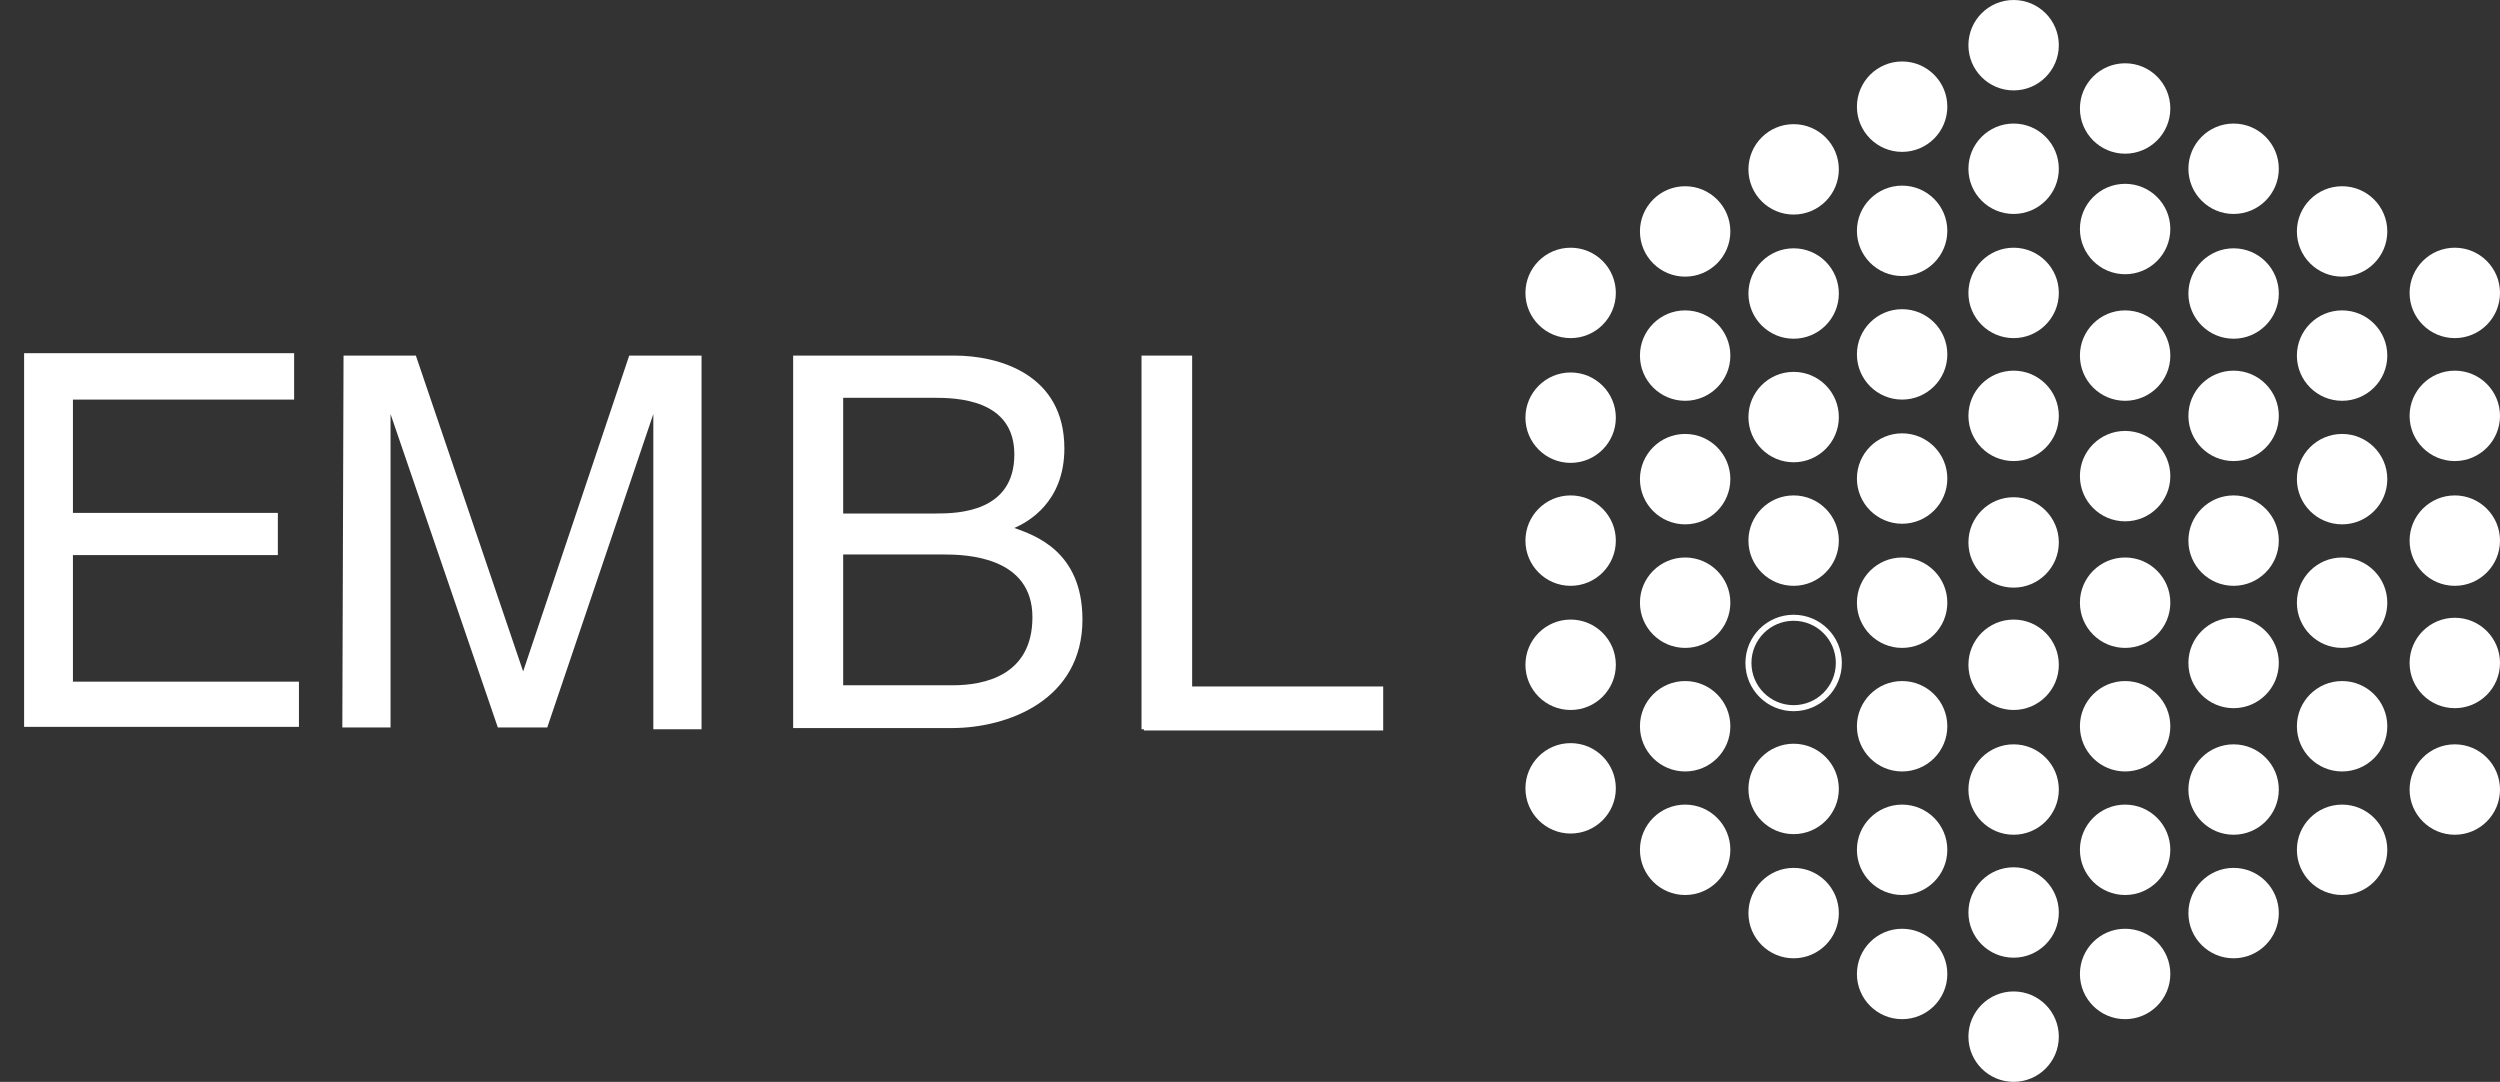 <?xml version="1.0" encoding="utf-8"?>
<!-- Generator: Adobe Illustrator 21.0.1, SVG Export Plug-In . SVG Version: 6.00 Build 0)  -->
<svg version="1.1" id="Layer_1" xmlns="http://www.w3.org/2000/svg" xmlns:xlink="http://www.w3.org/1999/xlink" x="0px" y="0px"
	 viewBox="0 0 414.8 179.5" style="enable-background:new 0 0 414.8 179.5;" xml:space="preserve">
<rect x="0" y="0" width="414.8" height="179.5" fill="#333333" stroke="none"/>
<style type="text/css">
	.st0{fill:#FFFFFF;}
	.st1{fill:none;stroke:#FFFFFF;stroke-miterlimit:10;}
</style>
<title>EMBL-white</title>
<circle id="a" class="st0" cx="297.6" cy="28.1" r="7.5"/>
<circle id="a-2" class="st0" cx="297.6" cy="48.7" r="7.5"/>
<circle id="a-3" class="st0" cx="297.6" cy="69.2" r="7.5"/>
<circle id="a-4" class="st0" cx="297.6" cy="89.7" r="7.5"/>
<circle id="a-5" class="st0" cx="297.6" cy="130.9" r="7.5"/>
<circle id="a-6" class="st0" cx="297.6" cy="151.5" r="7.5"/>
<circle id="a-7" class="st0" cx="260.6" cy="48.6" r="7.5"/>
<circle id="a-8" class="st0" cx="260.6" cy="69.3" r="7.5"/>
<circle id="a-9" class="st0" cx="260.6" cy="89.7" r="7.5"/>
<circle id="a-10" class="st0" cx="260.6" cy="110.3" r="7.5"/>
<circle id="a-11" class="st0" cx="260.6" cy="130.8" r="7.5"/>
<circle id="a-12" class="st0" cx="279.6" cy="38.4" r="7.5"/>
<circle id="a-13" class="st0" cx="279.6" cy="59" r="7.5"/>
<circle id="a-14" class="st0" cx="279.6" cy="79.5" r="7.5"/>
<circle id="a-15" class="st0" cx="279.6" cy="100" r="7.5"/>
<circle id="a-16" class="st0" cx="279.6" cy="120.5" r="7.5"/>
<circle id="a-17" class="st0" cx="279.6" cy="141" r="7.5"/>
<circle id="a-18" class="st0" cx="407.3" cy="48.6" r="7.5"/>
<circle id="a-19" class="st0" cx="407.3" cy="69" r="7.5"/>
<circle id="a-20" class="st0" cx="407.3" cy="89.7" r="7.5"/>
<circle id="a-21" class="st0" cx="407.3" cy="110" r="7.5"/>
<circle id="a-22" class="st0" cx="407.3" cy="131" r="7.5"/>
<circle id="a-23" class="st0" cx="388.6" cy="38.4" r="7.5"/>
<circle id="a-24" class="st0" cx="388.6" cy="59" r="7.5"/>
<circle id="a-25" class="st0" cx="388.6" cy="79.5" r="7.5"/>
<circle id="a-26" class="st0" cx="388.6" cy="100" r="7.5"/>
<circle id="a-27" class="st0" cx="388.6" cy="120.5" r="7.5"/>
<circle id="a-28" class="st0" cx="388.6" cy="141" r="7.5"/>
<circle id="a-29" class="st0" cx="370.6" cy="28" r="7.5"/>
<circle id="a-30" class="st0" cx="370.6" cy="48.7" r="7.5"/>
<circle id="a-31" class="st0" cx="370.6" cy="69" r="7.5"/>
<circle id="a-32" class="st0" cx="370.6" cy="89.7" r="7.5"/>
<circle id="a-33" class="st0" cx="370.6" cy="110" r="7.5"/>
<circle id="a-34" class="st0" cx="370.6" cy="131" r="7.5"/>
<circle id="a-35" class="st0" cx="370.6" cy="151.5" r="7.5"/>
<circle id="b" class="st1" cx="297.6" cy="110" r="7.5"/>
<circle id="a-36" class="st0" cx="352.6" cy="18" r="7.5"/>
<circle id="a-37" class="st0" cx="352.6" cy="38" r="7.5"/>
<circle id="a-38" class="st0" cx="352.6" cy="59" r="7.5"/>
<circle id="a-39" class="st0" cx="352.6" cy="79" r="7.5"/>
<circle id="a-40" class="st0" cx="352.6" cy="100" r="7.5"/>
<circle id="a-41" class="st0" cx="352.6" cy="120.5" r="7.5"/>
<circle id="a-42" class="st0" cx="352.6" cy="141" r="7.5"/>
<circle id="a-43" class="st0" cx="352.6" cy="161.6" r="7.5"/>
<circle id="a-44" class="st0" cx="334.1" cy="7.5" r="7.5"/>
<circle id="a-45" class="st0" cx="334.1" cy="28" r="7.5"/>
<circle id="a-46" class="st0" cx="334.1" cy="48.6" r="7.5"/>
<circle id="a-47" class="st0" cx="334.1" cy="69" r="7.5"/>
<circle id="a-48" class="st0" cx="334.1" cy="90" r="7.5"/>
<circle id="a-49" class="st0" cx="334.1" cy="110.3" r="7.5"/>
<circle id="a-50" class="st0" cx="334.1" cy="131" r="7.5"/>
<circle id="a-51" class="st0" cx="334.1" cy="151.4" r="7.5"/>
<circle id="a-52" class="st0" cx="315.6" cy="17.7" r="7.5"/>
<circle id="a-53" class="st0" cx="315.6" cy="38.3" r="7.5"/>
<circle id="a-54" class="st0" cx="315.6" cy="58.8" r="7.5"/>
<circle id="a-55" class="st0" cx="315.6" cy="79.4" r="7.5"/>
<circle id="a-56" class="st0" cx="315.6" cy="100" r="7.5"/>
<circle id="a-57" class="st0" cx="315.6" cy="120.5" r="7.5"/>
<circle id="a-58" class="st0" cx="315.6" cy="141" r="7.5"/>
<circle id="a-59" class="st0" cx="315.6" cy="161.6" r="7.5"/>
<circle id="a-60" class="st0" cx="334.1" cy="172" r="7.5"/>
<path id="E" class="st0" d="M4,58.6h44.8v7.7H12.1v18.8h34v7h-34v21h37.5v7.5H4V58.6z"/>
<path class="st0" d="M57,59h12l17.8,52.4L104.4,59h12v62h-8V68.7l-17.6,52h-8.2l-17.8-52v52h-8L57,59z"/>
<path id="B-2" class="st0" d="M131.6,120.8h26.3c9.4,0,21.7-4.7,21.7-18c0-11.4-8-14-11.3-15.2c2.3-1,8.3-4.3,8.3-13.2
	c0-12.4-11-15.4-18.2-15.4h-26.8C131.6,59,131.6,120.8,131.6,120.8z M139.9,85V66h15c3.8,0,13.4,0.2,13.4,9.4c0,9.6-9.4,9.8-13,9.8
	h-15.4V85z M158.1,113.7h-18.2V92h16.7c3.6,0,14.7,0.3,14.7,10.4C171.3,112.1,163.3,113.7,158.1,113.7L158.1,113.7z"/>
<path id="I" class="st0" d="M189.4,121h8.4V59h-8.4V121z"/>
<path id="I-2" class="st0" d="M229.5,113.9v7.3h-39.7v-7.3H229.5z"/>
</svg>
